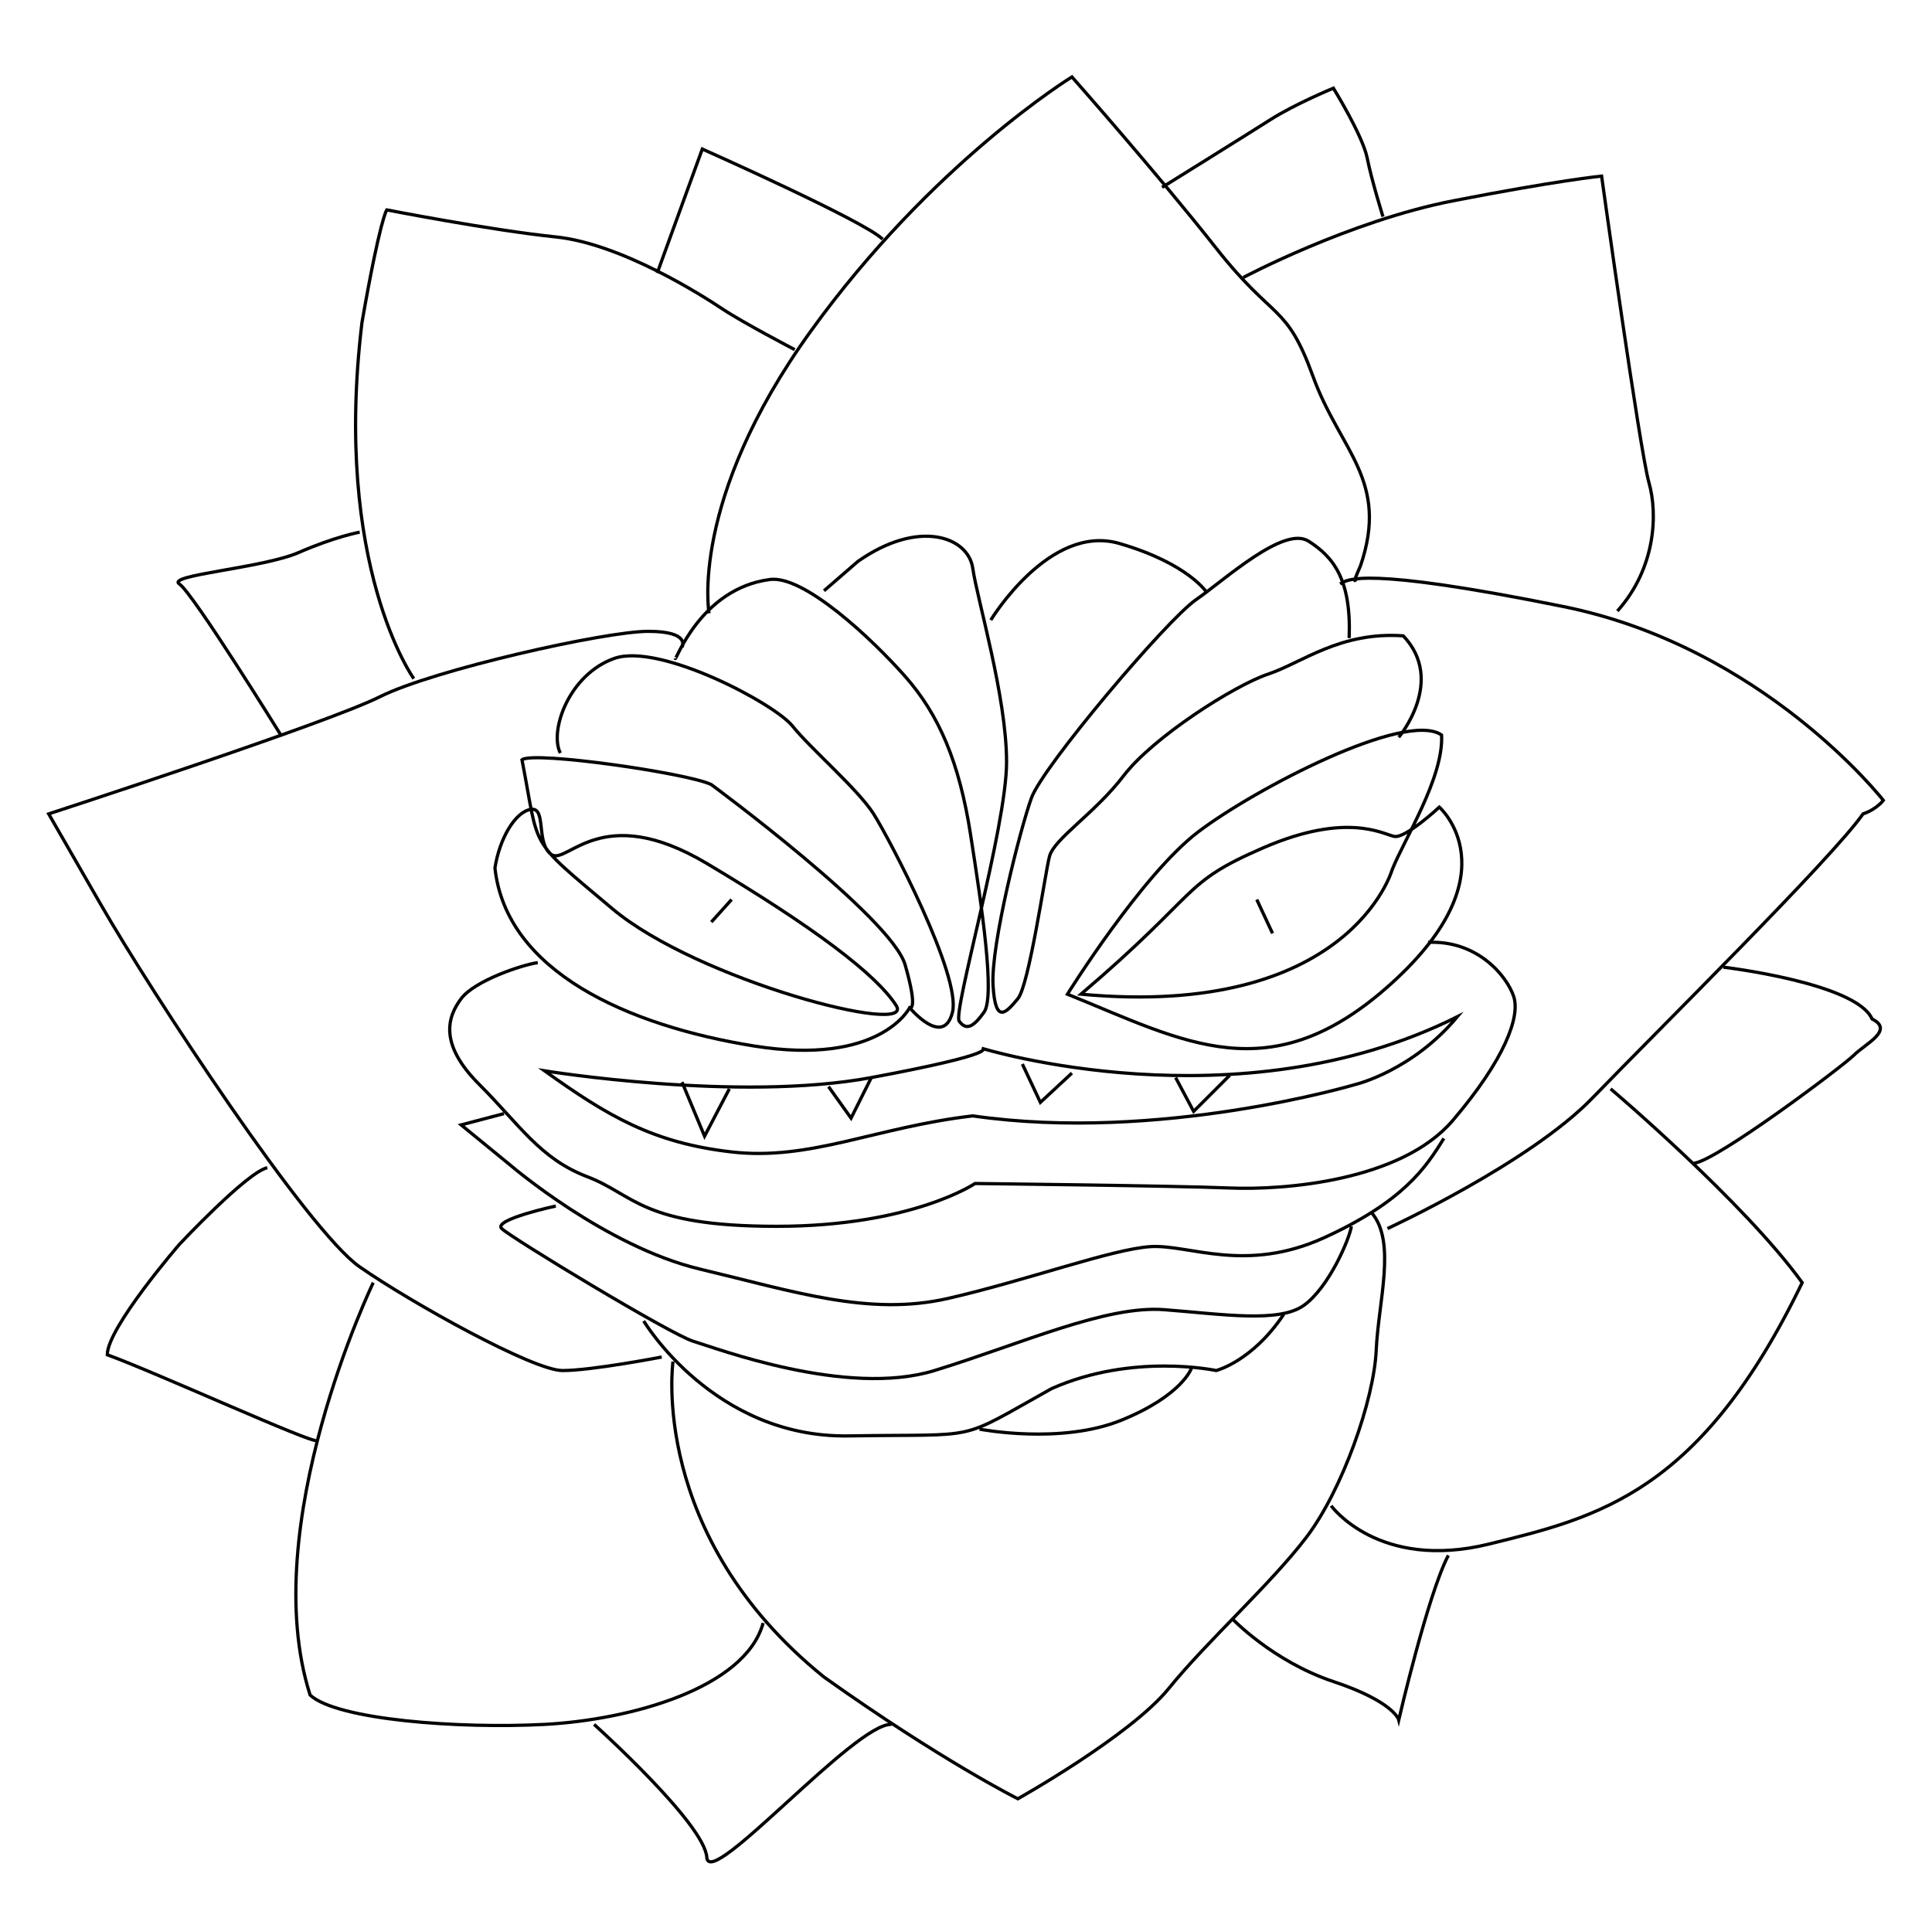 <?xml version="1.0" encoding="utf-8"?>
<!-- Generator: Adobe Illustrator 16.0.0, SVG Export Plug-In . SVG Version: 6.00 Build 0)  -->
<!DOCTYPE svg PUBLIC "-//W3C//DTD SVG 1.1//EN" "http://www.w3.org/Graphics/SVG/1.1/DTD/svg11.dtd">
<svg version="1.1" id="Layer_1" xmlns="http://www.w3.org/2000/svg" xmlns:xlink="http://www.w3.org/1999/xlink" x="0px" y="0px"
	 width="595.28px" height="594px" viewBox="0 0 595.28 594" enable-background="new 0 0 595.28 594" xml:space="preserve">
<g>
	<path fill="none" stroke="#010101" stroke-miterlimit="10" d="M165.692,296.623c-4.859,0.691-19.442,5.549-23.608,11.108
		c-4.167,5.558-6.947,13.892,5.554,26.392c12.5,12.5,18.75,22.916,33.333,28.475c14.583,5.55,16.667,15.276,58.334,15.276
		s61.115-13.191,61.115-13.191s61.805,0.691,78.472,1.382c16.666,0.701,52.78-2.083,68.751-20.832
		c15.972-18.752,20.833-31.943,18.75-38.193s-11.112-17.358-26.388-16.666"/>
	<path fill="none" stroke="#010101" stroke-miterlimit="10" d="M155.275,343.148l-13.191,3.475l15.275,12.5
		c0,0,29.167,25.001,58.334,31.943c29.167,6.949,52.084,14.582,76.393,9.033c24.305-5.56,50.693-15.276,62.501-15.976
		c11.804-0.692,29.168,8.333,53.472-2.775c24.305-11.116,31.254-21.524,36.805-30.559"/>
	<path fill="none" stroke="#010101" stroke-miterlimit="10" d="M171.25,371.623c0,0-19.45,4.168-16.667,6.942
		c2.775,2.783,52.084,32.644,59.026,34.727c6.946,2.083,47.226,17.358,74.31,9.025c27.084-8.336,52.776-20.143,70.834-18.752
		c18.055,1.393,35.418,4.167,43.056-1.383c7.638-5.559,13.887-20.142,14.584-24.309"/>
	<path fill="none" stroke="#010101" stroke-miterlimit="10" d="M198.334,407.041c0,0,21.525,36.118,63.193,35.417
		c41.668-0.69,32.643,2.083,62.501-14.583c25.001-11.108,50.697-5.558,50.697-5.558s11.113-2.775,20.833-17.359"/>
	<path fill="none" stroke="#010101" stroke-miterlimit="10" d="M301.808,440.374c0,0,25.001,4.859,43.75-2.775
		c18.751-7.641,21.529-15.974,21.529-15.974"/>
	<path fill="none" stroke="#010101" stroke-miterlimit="10" d="M422.643,373.708c7.638,9.031,2.084,27.082,1.389,42.366
		c-0.692,15.275-10.418,43.052-21.526,57.635c-11.116,14.583-30.559,31.95-42.363,46.535
		c-11.804,14.583-46.529,34.024-46.529,34.024s-23.609-11.808-59.722-37.501c-54.168-43.751-46.53-97.226-46.53-97.226"/>
	<path fill="none" stroke="#010101" stroke-miterlimit="10" d="M203.889,418.15c0,0-21.529,4.167-30.554,4.167
		c-9.03,0-46.535-20.826-62.501-31.943C94.857,379.266,46.94,306.34,30.969,278.563c-15.972-27.775-15.972-27.775-15.972-27.775
		s85.419-27.776,102.085-36.109c16.667-8.335,69.443-20.14,82.639-20.14c13.196,0,10.417,4.858,10.417,4.858"/>
	<path fill="none" stroke="#010101" stroke-miterlimit="10" d="M427.506,378.565c0,0,43.751-20.134,63.192-40.275
		c19.446-20.143,73.618-73.61,83.335-87.502c4.167-1.392,6.25-4.167,6.25-4.167s-36.809-47.224-98.61-59.724
		c-61.81-12.5-66.667-8.33-68.752-6.942"/>
	<path fill="none" stroke="#010101" stroke-miterlimit="10" d="M218.472,188.98c0,0-6.25-34.721,31.25-86.806
		c37.501-52.084,80.556-78.472,80.556-78.472s26.393,29.859,44.447,52.776s21.529,16.667,29.862,39.584s23.609,31.942,14.584,58.334
		c-2.778,6.25-1.392,4.167-1.392,4.167"/>
	<path fill="none" stroke="#010101" stroke-miterlimit="10" d="M167.775,329.957c0,0,59.727,9.725,100.698,2.083
		c40.972-7.643,34.031-9.025,34.031-9.025s78.477,24.309,146.527-9.726c-13.889,16.668-31.251,20.834-31.251,20.834
		s-60.417,18.058-118.057,9.725c-29.863,3.468-50.005,13.893-74.305,11.108C201.109,352.181,187.226,343.848,167.775,329.957z"/>
	<path fill="none" stroke="#010101" stroke-miterlimit="10" d="M328.892,306.347c0,0,22.913-36.808,40.279-50
		c17.359-13.2,63.885-37.509,75.001-29.867c0.692,13.2-11.808,32.642-15.279,41.667c0,0-13.196,45.833-95.834,38.2
		c37.501-31.95,30.555-34.025,56.25-45.142c25.697-11.108,36.806-4.167,40.281-3.475c3.47,0.7,13.887-9.025,13.887-9.025
		s22.917,20.142-14.584,54.167S365.004,320.931,328.892,306.347z"/>
	<path fill="none" stroke="#010101" stroke-miterlimit="10" d="M280.278,310.514c0,0-9.025,18.051-47.917,11.8
		c-38.888-6.249-76.393-22.909-79.86-54.858c1.387-9.025,6.25-17.367,11.108-18.059c4.863-0.692,1.392,10.425,6.25,13.892
		c4.863,3.475,15.283-16.667,47.918,2.775c32.642,19.45,52.084,34.025,58.334,43.751c6.25,9.726-61.109-7.634-87.502-29.859
		c-26.388-22.225-22.226-17.358-27.776-45.834c3.471-2.775,51.385,4.167,58.335,7.642c0,0,55.555,40.967,59.722,55.552
		C283.057,311.897,280.278,310.514,280.278,310.514z"/>
	<path fill="none" stroke="#010101" stroke-miterlimit="10" d="M430.977,227.18c0,0,14.587-17.365,1.388-31.253
		c-19.443-1.388-31.251,8.329-41.668,11.805c-10.416,3.475-35.417,19.439-44.441,31.248c-9.03,11.809-21.534,19.442-22.918,25
		c-1.392,5.559-6.25,39.584-9.725,43.751c-3.472,4.166-6.942,8.333-7.639-4.167c-0.695-12.501,8.338-47.917,11.806-57.635
		c3.474-9.725,41.667-54.865,50.696-61.116c9.029-6.25,27.087-22.917,34.722-18.054c7.641,4.863,13.2,11.805,12.499,29.863"/>
	<path fill="none" stroke="#010101" stroke-miterlimit="10" d="M280.278,310.514c0,0,10.417,12.492,13.196,1.384
		c2.779-11.108-19.447-53.467-24.305-61.109c-4.863-7.642-19.451-20.134-25.001-27.084c-5.558-6.941-40.975-25.69-54.863-20.832
		c-13.888,4.859-20.138,22.223-16.667,29.165"/>
	<path fill="none" stroke="#010101" stroke-miterlimit="10" d="M208.055,202.873c0,1.388,7.638-21.534,29.167-24.309
		c10.417-1.388,31.25,18.058,41.667,29.863c10.417,11.802,16.671,26.394,20.138,48.612c3.476,22.226,7.642,50,4.167,54.859
		c-3.472,4.866-5.555,5.558-7.638,2.783c-2.083-2.783,14.583-59.726,14.583-79.868c0-20.134-9.029-50-10.417-59.72
		c-1.387-9.721-16.667-15.279-35.417-2.083c-10.417,9.029-10.417,9.029-10.417,9.029"/>
	<path fill="none" stroke="#010101" stroke-miterlimit="10" d="M305.278,191.064c0,0,18.059-29.859,39.584-23.608
		c21.529,6.25,27.084,15.275,27.084,15.275"/>
	<path fill="none" stroke="#010101" stroke-miterlimit="10" d="M127.5,209.123c0,0-25-34.726-15.975-109.728
		c5.558-31.942,7.641-34.722,7.641-34.722s31.943,6.25,52.084,8.333c20.138,2.083,45.139,18.055,51.389,22.222
		s22.221,12.5,22.221,12.5"/>
	<path fill="none" stroke="#010101" stroke-miterlimit="10" d="M383.059,85.508c0,0,32.638-17.363,64.585-23.613
		c31.946-6.25,45.834-7.638,45.834-7.638s11.805,84.727,14.584,94.448c2.778,9.721,2.078,26.392-9.721,39.584"/>
	<path fill="none" stroke="#010101" stroke-miterlimit="10" d="M115,395.232c0,0-36.113,75.002-19.446,127.086
		c8.333,7.641,45.838,10.416,72.222,9.034c26.393-1.394,61.81-11.117,67.364-31.251"/>
	<path fill="none" stroke="#010101" stroke-miterlimit="10" d="M410.144,463.984c0,0,14.578,20.141,48.612,11.808
		c34.025-8.333,65.277-15.974,96.527-80.56c-18.055-25-59.026-59.718-59.026-59.718"/>
	<path fill="none" stroke="#010101" stroke-miterlimit="10" d="M183.055,531.353c0,0,34.03,30.55,34.722,40.966
		c0.695,10.417,45.834-41.667,56.947-40.966"/>
	<path fill="none" stroke="#010101" stroke-miterlimit="10" d="M379.588,498.71c0,0,12.501,13.192,31.25,19.441
		c18.752,6.25,20.139,11.808,20.139,11.808s9.029-38.892,15.279-50.692"/>
	<path fill="none" stroke="#010101" stroke-miterlimit="10" d="M530.979,298.014c0,0,40.972,4.858,45.834,15.967
		c6.946,3.475-2.087,7.643-5.555,11.118c-3.475,3.466-42.358,32.633-49.309,33.333"/>
	<path fill="none" stroke="#010101" stroke-miterlimit="10" d="M97.637,443.851c-0.696,1.383-49.305-20.835-64.584-26.392
		c0-8.334,22.221-34.027,22.221-34.027s20.833-22.226,27.084-23.617"/>
	<path fill="none" stroke="#010101" stroke-miterlimit="10" d="M86.524,226.479c0,0-27.083-43.745-31.25-46.524
		c-4.167-2.779,25.692-4.867,36.809-9.725c11.109-4.859,18.75-6.25,18.75-6.25"/>
	<path fill="none" stroke="#010101" stroke-miterlimit="10" d="M202.501,84.121l13.888-38.197c0,0,50.005,22.226,55.555,27.78"/>
	<path fill="none" stroke="#010101" stroke-miterlimit="10" d="M358.059,57.732c0,0,25.697-15.972,33.333-20.833
		c7.639-4.863,19.446-9.726,19.446-9.726s9.025,14.583,10.417,21.529c1.388,6.946,4.859,18.055,4.859,18.055"/>
	<polyline fill="none" stroke="#010101" stroke-miterlimit="10" points="210.139,333.432 217.085,350.098 224.723,335.515 	"/>
	<polyline fill="none" stroke="#010101" stroke-miterlimit="10" points="255.278,334.822 262.224,344.54 268.473,332.04 	"/>
	<polyline fill="none" stroke="#010101" stroke-miterlimit="10" points="315.004,327.873 320.558,339.682 330.278,330.656 	"/>
	<polyline fill="none" stroke="#010101" stroke-miterlimit="10" points="362.226,332.04 367.779,342.457 378.893,331.348 	"/>
	<line fill="none" stroke="#010101" stroke-miterlimit="10" x1="387.226" y1="277.18" x2="392.089" y2="287.598"/>
	<line fill="none" stroke="#010101" stroke-miterlimit="10" x1="225.419" y1="277.18" x2="219.168" y2="284.122"/>
</g>
</svg>
